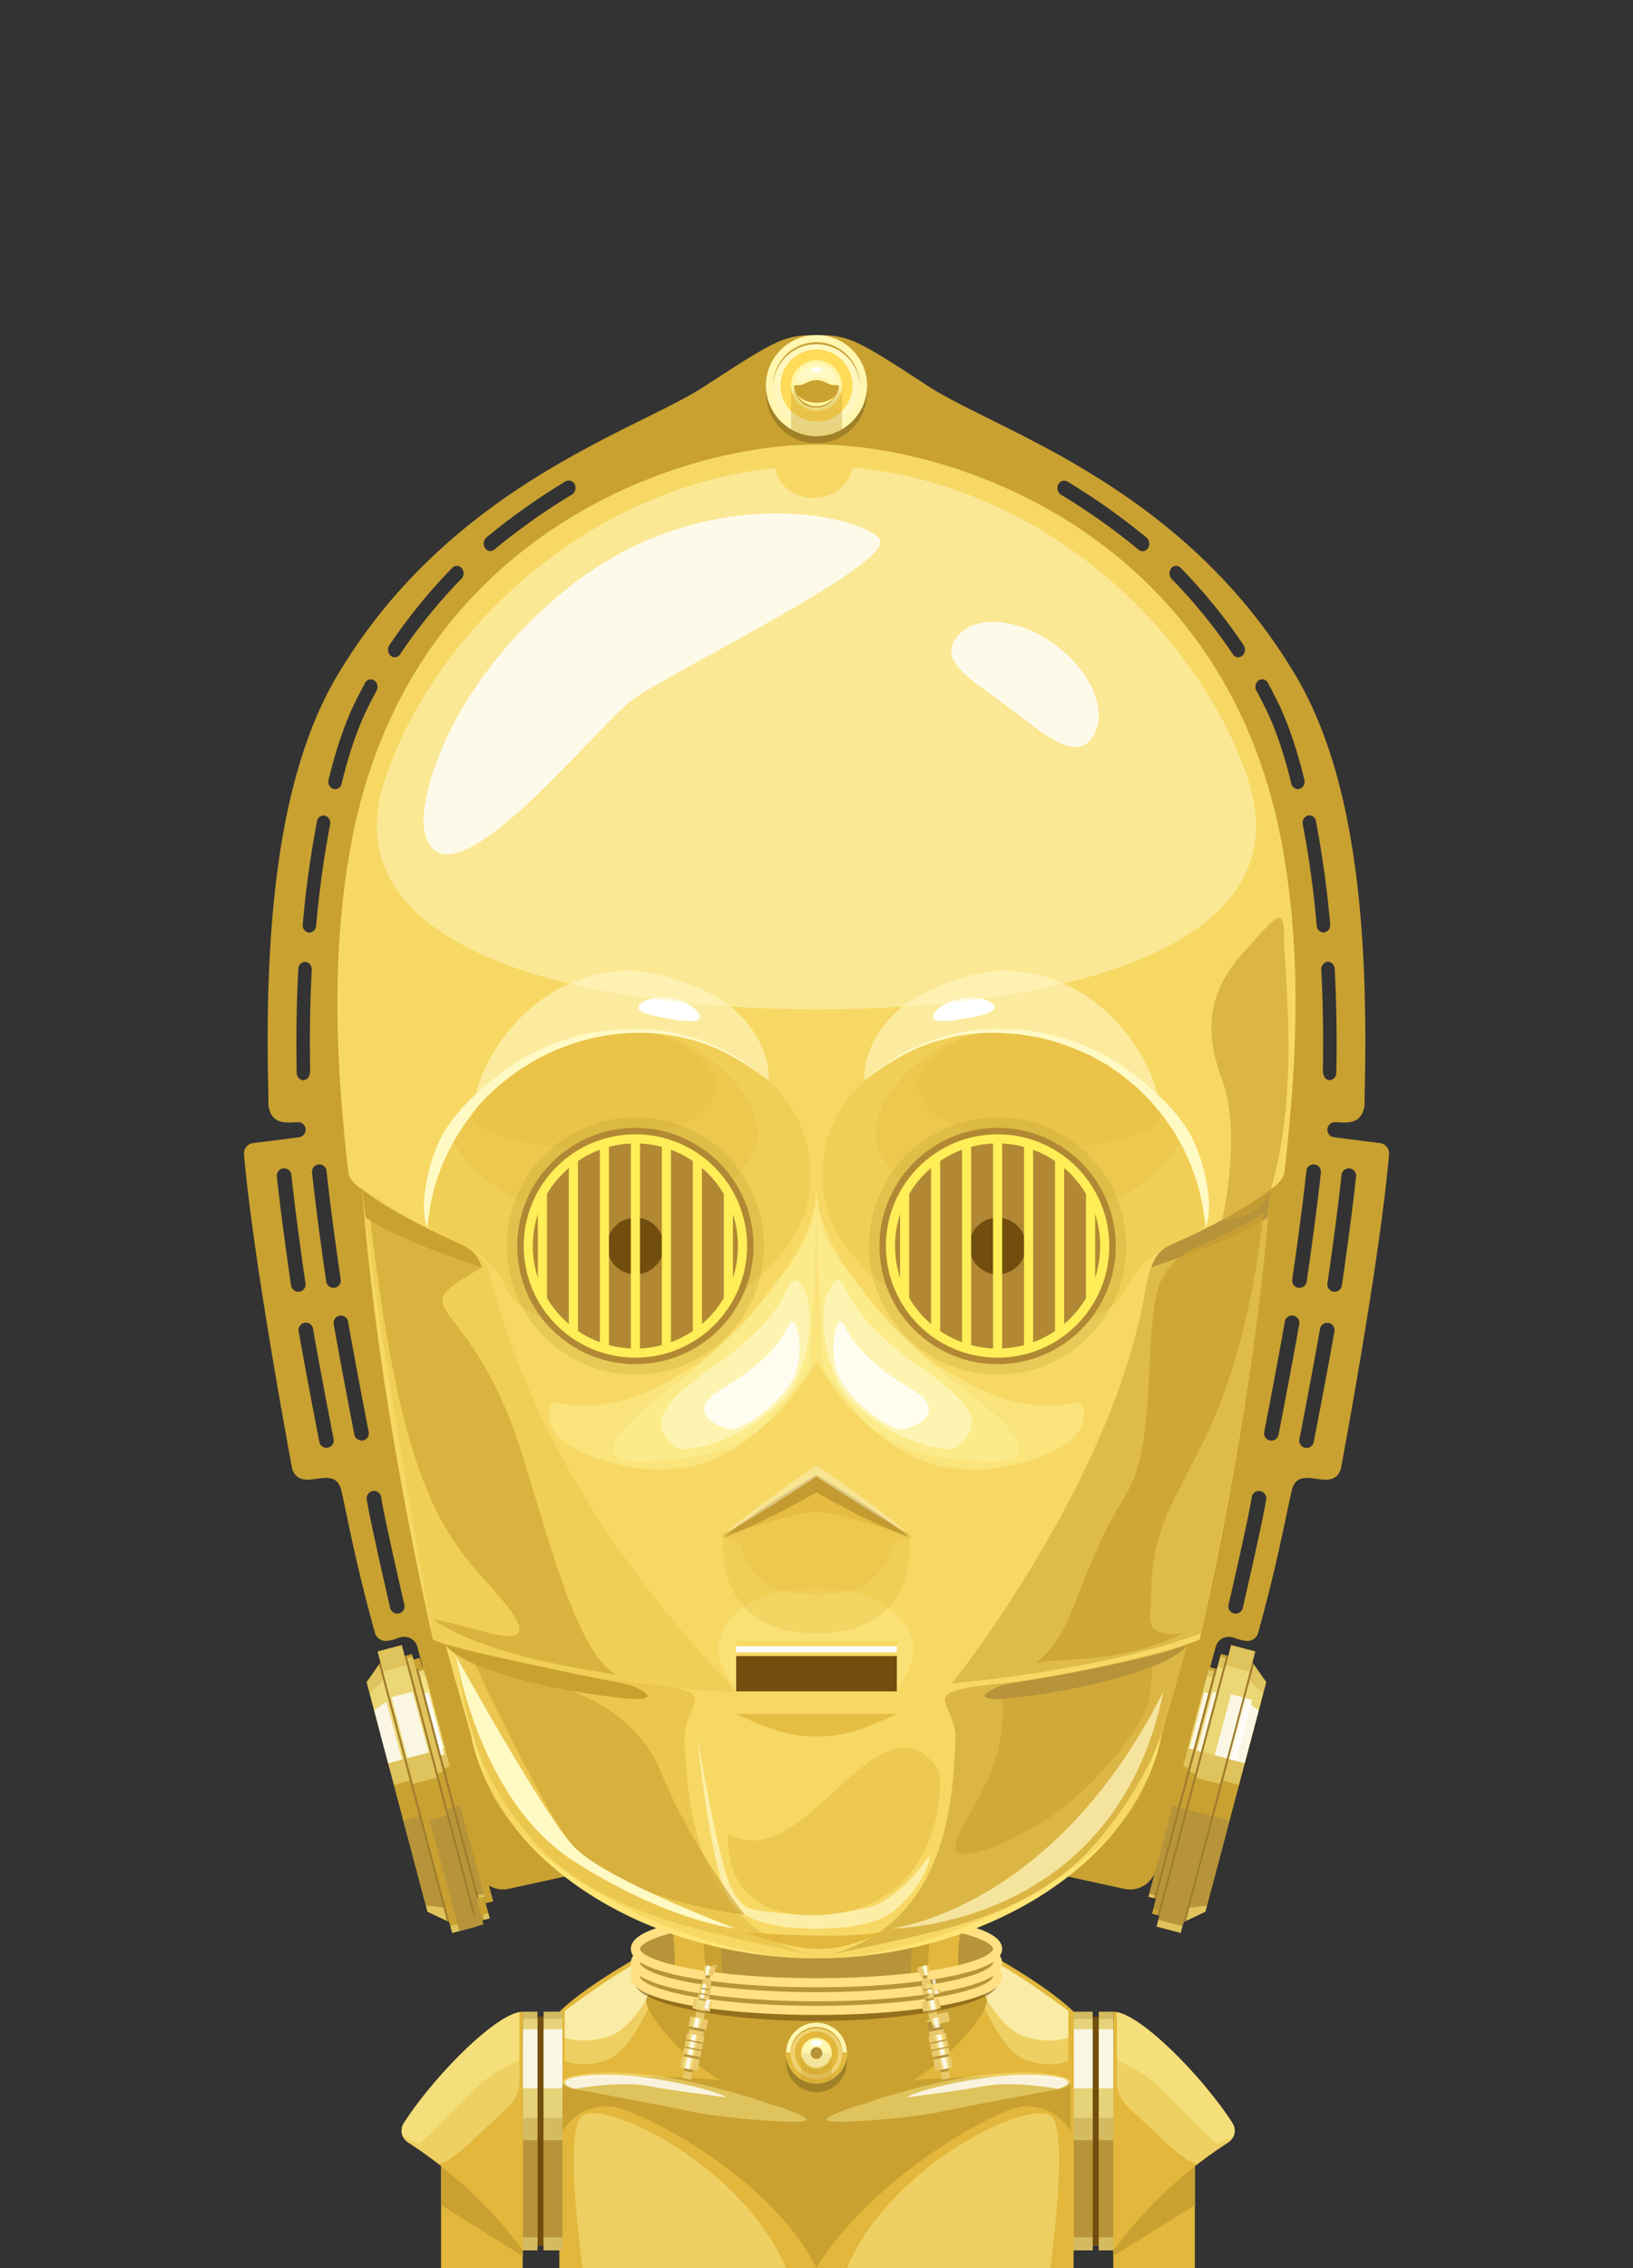 <svg xmlns="http://www.w3.org/2000/svg" viewBox="0 0 760.32 1056"><rect x="0" y="0" width="760.32" height="1056" fill="#333333" stroke="none"/><defs><style>.cls-1,.cls-16,.cls-27,.cls-30{fill:none;}.cls-2,.cls-20,.cls-22,.cls-28,.cls-34,.cls-35{fill:#e2b73b;}.cls-14,.cls-3,.cls-31,.cls-32,.cls-33{fill:#c9a131;}.cls-10,.cls-23,.cls-4{fill:#fff59d;}.cls-12,.cls-14,.cls-4{opacity:0.4;}.cls-15,.cls-18,.cls-5{fill:#fff;}.cls-22,.cls-33,.cls-5{opacity:0.8;}.cls-11,.cls-12,.cls-21,.cls-24,.cls-6{fill:#fff9c4;}.cls-28,.cls-6{opacity:0.7;}.cls-7{fill:#724e0e;}.cls-8{fill:#b79339;}.cls-9{opacity:0.2;}.cls-11,.cls-32,.cls-34{opacity:0.5;}.cls-13{fill:#ffca28;}.cls-16{stroke:#ffe082;}.cls-16,.cls-27,.cls-30{stroke-miterlimit:10;}.cls-16,.cls-27{stroke-width:4.24px;}.cls-17,.cls-24,.cls-31{opacity:0.6;}.cls-18,.cls-25{opacity:0.25;}.cls-19{fill:#ffe576;}.cls-20,.cls-23,.cls-29{opacity:0.3;}.cls-25{fill:#b59c33;}.cls-26{fill:#b28834;}.cls-27{stroke:#ffee58;}.cls-30{stroke:#fff;stroke-width:2.83px;}.cls-35{opacity:0.45;}.cls-36{fill:#9e7b2d;}</style></defs><title>starwarsC3PO</title><g id="Layer_2" data-name="Layer 2"><g id="Layer_1-2" data-name="Layer 1"><rect class="cls-1" width="760.32" height="1056"/><g id="C-3PO"><g id="clothes1"><path class="cls-2" d="M499.86,936.61c-17.73-17.34-60.19-38.06-60.19-38.06,0,16.4-29.92,24.6-59.62,24.6s-59.39-8.2-59.39-24.6c0,0-42.47,20.72-60.19,38.06-19.51,19.08-46.2,37-55.11,63.47,0,21.14,0,36.37,0,55.92h38v-8.27h6.85v-2.33h2.87v2.33h7.35V1056H499.86v-8.27h8.87v-2.33h2.87v2.33h6.73V1056h38c0-19.56,0-34.78,0-55.92C547.46,973.64,519.37,955.69,499.86,936.61Z"/><path class="cls-3" d="M380.16,983c-4.38-19.44-116.43-17.67-118.3-13.38v22.51c3.75-5.24,9.36-11.75,21.67-11.46s75.42,32.38,96.63,75.29c24.42-41,84.32-75,96.63-75.29s17.91,6.21,21.67,11.46V969.66C496.59,965.37,384.54,963.59,380.16,983Z"/><path class="cls-4" d="M265.62,972.28s42.22,7.78,55.78,10.75,51.68,6.33,54,4.11-29.5-12.61-55.38-18.17C280.1,960.41,251.19,967.26,265.62,972.28Z"/><path class="cls-5" d="M267.7,972.51s20.31-3.77,34-1.32,23.26,3.54,35.71,5.2c3.21.43-10.56-5.59-36.79-9.12S253.09,968,267.7,972.51Z"/><path class="cls-4" d="M271.28,1056s-8.33-58.93-1.26-69.93,74.81,20.22,96,69.93Z"/><path class="cls-4" d="M262.94,936.22v23.21s8.62,4.37,21-.92,28.21-42.9,23.66-48S262.94,936.22,262.94,936.22Z"/><path class="cls-4" d="M494.7,972.28s-42.22,7.78-55.78,10.75-51.68,6.33-54,4.11,29.5-12.61,55.38-18.17C480.22,960.41,509.13,967.26,494.7,972.28Z"/><path class="cls-5" d="M492.62,972.51s-20.31-3.77-34-1.32-23.26,3.54-35.71,5.2c-3.21.43,10.56-5.59,36.79-9.12S507.23,968,492.62,972.51Z"/><path class="cls-4" d="M489,1056s8.33-58.93,1.26-69.93-74.81,20.22-96,69.93Z"/><path class="cls-4" d="M497.38,936.22v23.21s-8.62,4.37-21-.92-28.21-42.9-23.66-48S497.38,936.22,497.38,936.22Z"/><path class="cls-6" d="M262.94,936.22v12.47s8.62,3.42,21-.72,28.21-33.59,23.66-37.62S262.94,936.22,262.94,936.22Z"/><path class="cls-6" d="M497.38,936.22v12.47s-8.62,3.42-21-.72-28.21-33.59-23.66-37.62S497.38,936.22,497.38,936.22Z"/><path class="cls-3" d="M205.46,1008.54c0,17,0,1.28,0,18.12l38,23.73v-2.66A203.71,203.71,0,0,0,205.46,1008.54Z"/><path class="cls-2" d="M243.51,936.61c-11.87,0-41.38,29.92-55.52,51.89a6.5,6.5,0,0,0,2,9,203.78,203.78,0,0,1,53.52,50.22V936.61Z"/><path class="cls-4" d="M241.81,936.8C229,939.27,201.5,967.5,188,988.49a6.5,6.5,0,0,0,2,9c3.54,2.24,8.6,5.67,14.5,10.26h0c1.06-.5,3.51-1.55,4.12-1.94s5.62-4.14,4-2.67c1.68-1.41,3.33-2.84,4.92-4.34,4.8-4.52,13.28-12.43,18.86-17.57a16.94,16.94,0,0,0,5.46-12.46Z"/><path class="cls-4" d="M187.59,994.63c1.92,1.3,5.08,2.11,7,3.41,1.8-.1,10.86-9.56,17.51-16.3,9.47-9.59,15.55-16.83,29.7-22.42V936.8C229,939.27,201.5,967.5,188,988.49a6.48,6.48,0,0,0-.51,6.07Z"/><path class="cls-3" d="M556.37,1008.54c0,17,0,1.28,0,18.12l-38,23.73v-2.66A203.71,203.71,0,0,1,556.37,1008.54Z"/><path class="cls-2" d="M518.33,936.61c11.87,0,41.38,29.92,55.52,51.89a6.5,6.5,0,0,1-2,9,203.78,203.78,0,0,0-53.52,50.22V936.61Z"/><path class="cls-4" d="M520,936.8c12.78,2.47,40.31,30.7,53.83,51.69a6.5,6.5,0,0,1-2,9c-3.54,2.24-8.6,5.67-14.5,10.26h0c-1.06-.5-3.51-1.55-4.12-1.94s-5.62-4.14-4-2.67c-1.68-1.41-3.33-2.84-4.92-4.34-4.8-4.52-13.28-12.43-18.86-17.57A16.94,16.94,0,0,1,520,968.8Z"/><path class="cls-4" d="M574.24,994.63c-1.92,1.3-5.08,2.11-7,3.41-1.8-.1-10.86-9.56-17.51-16.3-9.47-9.59-15.55-16.83-29.7-22.42V936.8c12.78,2.47,40.31,30.7,53.83,51.69a6.48,6.48,0,0,1,.51,6.07Z"/><rect class="cls-7" x="250.24" y="938.93" width="2.87" height="106.47"/><rect class="cls-8" x="253.11" y="936.61" width="8.75" height="111.12"/><rect class="cls-4" x="253.11" y="1041.6" width="8.75" height="6.13"/><rect class="cls-8" x="243.51" y="936.61" width="6.73" height="111.12"/><rect class="cls-4" x="253.11" y="936.61" width="8.75" height="59.83"/><rect class="cls-4" x="243.51" y="936.61" width="6.73" height="59.83"/><rect class="cls-4" x="253.11" y="939.91" width="8.75" height="46.16"/><rect class="cls-4" x="243.51" y="939.91" width="6.73" height="46.16"/><rect class="cls-5" x="253.11" y="944.74" width="8.75" height="27.55"/><rect class="cls-5" x="243.51" y="944.74" width="6.73" height="27.55"/><rect class="cls-4" x="243.51" y="1041.6" width="6.73" height="6.13"/><rect class="cls-7" x="508.73" y="938.93" width="2.87" height="106.47"/><rect class="cls-8" x="499.97" y="936.61" width="8.75" height="111.12"/><rect class="cls-4" x="499.97" y="1041.6" width="8.75" height="6.13"/><rect class="cls-8" x="511.6" y="936.61" width="6.73" height="111.12"/><rect class="cls-4" x="499.97" y="936.61" width="8.75" height="59.83"/><rect class="cls-4" x="511.6" y="936.61" width="6.73" height="59.83"/><rect class="cls-4" x="499.97" y="939.91" width="8.75" height="46.16"/><rect class="cls-4" x="511.6" y="939.91" width="6.73" height="46.16"/><rect class="cls-5" x="499.97" y="944.74" width="8.75" height="27.55"/><rect class="cls-5" x="511.6" y="944.74" width="6.73" height="27.55"/><rect class="cls-4" x="511.6" y="1041.6" width="6.73" height="6.13"/><path class="cls-3" d="M444.78,922.28c9.28,2.59,14.75,5.76,14.75,9.19,0,8.74-35.53,51.56-79.37,51.56s-79.37-42.82-79.37-51.56c0-3.71,6.41-7.13,17.15-9.83"/><path class="cls-2" d="M455.18,872l-75-2.36-75,2.36s11,25.5,8.75,46c21,13.39,66.27,14.81,66.27,14.81s45.28-1.41,66.27-14.81C444.16,897.49,455.18,872,455.18,872Z"/><path class="cls-3" d="M328.6,924.55c22.37,7.29,51.56,8.21,51.56,8.21s29.19-.92,51.56-8.21c-.34-24.45,7.06-52,7.06-52l-58.62-3-58.62,3S328.95,900.1,328.6,924.55Z"/><path class="cls-8" d="M380.16,869.63l-48,2.43a491.69,491.69,0,0,1,4.41,54.78c20.75,5.21,43.58,5.93,43.58,5.93s22.82-.72,43.58-5.93a491.69,491.69,0,0,1,4.41-54.78Z"/><circle class="cls-9" cx="380.16" cy="959.94" r="14.13"/><circle class="cls-10" cx="380.16" cy="955.87" r="14.13"/><circle class="cls-11" cx="380.16" cy="955.87" r="14.13"/><path class="cls-2" d="M366,955.56c0,.1,0,.2,0,.31a14.13,14.13,0,1,0,28.26,0c0-.1,0-.2,0-.31Z"/><circle class="cls-2" cx="380.16" cy="955.87" r="12.13"/><circle class="cls-12" cx="380.16" cy="955.87" r="12.13"/><path class="cls-3" d="M380.16,944.3a12.12,12.12,0,0,1,12.12,11.85c0-.09,0-.19,0-.28a12.13,12.13,0,1,0-24.26,0c0,.09,0,.19,0,.28A12.12,12.12,0,0,1,380.16,944.3Z"/><circle class="cls-13" cx="380.16" cy="955.87" r="10.06"/><circle class="cls-2" cx="380.16" cy="955.87" r="10.06"/><path class="cls-14" d="M373,968.06a14,14,0,0,0,14.26,0V955.87H373Z"/><circle class="cls-10" cx="380.16" cy="955.87" r="7.13"/><path class="cls-14" d="M386.69,955.87H373.63v2.86a7.12,7.12,0,0,0,13.06,0Z"/><circle class="cls-11" cx="380.16" cy="955.87" r="6.53"/><ellipse class="cls-15" cx="380.16" cy="951.17" rx="2.74" ry="1.41"/><circle class="cls-8" cx="380.16" cy="955.87" r="2.74"/><path class="cls-8" d="M294.51,920.15c0,8.74,37.75,15.82,84.32,15.82s84.32-7.08,84.32-15.82V907.32c0,8.74-37.75,15.82-84.32,15.82s-81.46-5.6-84.32-15.82c0,0,2,6.61,2,8.46C296.49,917.14,294.51,920.15,294.51,920.15Z"/><path class="cls-8" d="M312.73,897.5c-11.4,2.7-18.22,6.11-18.22,9.82s7.3,7.36,19.43,10.1A72.56,72.56,0,0,0,312.73,897.5Z"/><path class="cls-8" d="M463.15,907.32c0-3.43-5.82-6.59-15.68-9.18a72.73,72.73,0,0,0-1.15,18.67C456.89,914.16,463.15,910.88,463.15,907.32Z"/><path class="cls-16" d="M447.54,897.81c10.63,2.65,16.94,5.94,16.94,9.51,0,8.74-37.75,15.82-84.32,15.82s-84.32-7.08-84.32-15.82c0-3.57,6.3-6.87,16.94-9.51"/><g class="cls-17"><path class="cls-7" d="M462.78,919.8a5.3,5.3,0,0,1,1.73,2.31,3.63,3.63,0,0,1-.41,2.94,12,12,0,0,1-4.46,3.87,55.05,55.05,0,0,1-10.81,4.3,162.57,162.57,0,0,1-22.65,4.67c-3.81.56-7.63,1-11.47,1.38s-7.67.69-11.5.93c-7.68.49-15.37.66-23.06.72s-15.38-.24-23.06-.71q-5.76-.37-11.5-.93t-11.47-1.38a162.51,162.51,0,0,1-22.65-4.67,55.12,55.12,0,0,1-10.81-4.3,12,12,0,0,1-4.46-3.87,3.63,3.63,0,0,1-.41-2.94,5.3,5.3,0,0,1,1.74-2.31,5.14,5.14,0,0,0-1.43,2.39,3.15,3.15,0,0,0,.64,2.52,11.27,11.27,0,0,0,4.46,3.17,56.8,56.8,0,0,0,10.8,3.33c3.7.83,7.44,1.49,11.2,2s7.54,1,11.32,1.38c7.57.73,15.17,1.3,22.78,1.58s15.23.5,22.85.48,15.24-.14,22.85-.48,15.21-.85,22.78-1.58a197.18,197.18,0,0,0,22.53-3.4,56.87,56.87,0,0,0,10.8-3.33,11.27,11.27,0,0,0,4.46-3.17,3.15,3.15,0,0,0,.64-2.52A5.15,5.15,0,0,0,462.78,919.8Z"/></g><path class="cls-16" d="M462.78,917a4.42,4.42,0,0,1,1.69,3.17c0,8.74-37.75,15.82-84.32,15.82s-84.32-7.08-84.32-15.82a4.42,4.42,0,0,1,1.69-3.17"/><path class="cls-16" d="M462.78,910.64a4.42,4.42,0,0,1,1.69,3.17c0,8.74-37.75,15.82-84.32,15.82s-84.32-7.08-84.32-15.82a4.42,4.42,0,0,1,1.69-3.17"/><polygon class="cls-2" points="328.85 940.73 327.5 940.45 331.33 921.97 330.4 921.77 331.36 917.12 329.3 916.69 328.33 921.35 327.39 921.15 323.56 939.64 322.2 939.35 317.38 962.62 318.73 962.9 317.79 967.43 321.73 968.25 322.67 963.72 324.03 964 328.85 940.73"/><polygon class="cls-18" points="328.85 940.73 327.5 940.45 331.33 921.97 330.4 921.77 331.36 917.12 329.3 916.69 328.33 921.35 327.39 921.15 323.56 939.64 322.2 939.35 317.38 962.62 318.73 962.9 317.79 967.43 321.73 968.25 322.67 963.72 324.03 964 328.85 940.73"/><path class="cls-8" d="M328.68,941.57l-.93,4.46-6.65-1.38.93-4.46Zm-9,9.75-.57,2.75,6.65,1.38.57-2.75Zm-1.52,7.32-.83,4,1.36.28-.25,1.19,3.94.82.25-1.19L324,964l.83-4Zm.82-4-.57,2.75,6.65,1.38.57-2.75Zm1.39-6.72-.57,2.75,6.65,1.38.57-2.75Zm8.83-31.06-.8,3.85,1,.21,1,.21.8-3.85-1-.21Zm-1.13,20.56L329,933l-3.94-.82-.93,4.46Zm2.08-10,.39-1.87-3.94-.82-.39,1.87Zm-.5,2.4.39-1.87-3.94-.82-.39,1.87Zm-.12.56-3.94-.82-.39,1.87,3.94.82Z"/><rect class="cls-2" x="322.71" y="931.35" width="8.29" height="4.56" transform="translate(196.47 -46.93) rotate(11.72)"/><rect class="cls-2" x="325.02" y="928.77" width="5.3" height="1.91" transform="translate(195.69 -47.18) rotate(11.72)"/><rect class="cls-2" x="325.52" y="926.35" width="5.3" height="1.91" transform="translate(195.21 -47.33) rotate(11.72)"/><rect class="cls-2" x="326.02" y="923.95" width="5.3" height="1.91" transform="translate(194.73 -47.48) rotate(11.72)"/><rect class="cls-2" x="320.99" y="939.64" width="8.29" height="4.56" transform="translate(198.11 -46.41) rotate(11.72)"/><rect class="cls-2" x="319.56" y="947.42" width="8.29" height="2.81" transform="translate(199.49 -45.97) rotate(11.72)"/><rect class="cls-2" x="318.86" y="950.79" width="8.29" height="2.81" transform="translate(200.16 -45.76) rotate(11.72)"/><rect class="cls-2" x="318.16" y="954.15" width="8.29" height="2.81" transform="translate(200.82 -45.55) rotate(11.72)"/><rect class="cls-2" x="317.09" y="958.08" width="8.29" height="5.28" transform="translate(201.85 -45.22) rotate(11.72)"/><polygon class="cls-2" points="330.53 915.92 327.62 915.32 327.89 919.39 329.73 919.77 331.57 920.15 333.44 916.52 330.53 915.92"/><rect class="cls-2" x="328.43" y="915.27" width="4.27" height="0.96" transform="translate(192.91 -48.06) rotate(11.72)"/><rect class="cls-18" x="322.71" y="931.35" width="8.29" height="4.56" transform="translate(196.47 -46.93) rotate(11.72)"/><rect class="cls-18" x="325.02" y="928.77" width="5.3" height="1.91" transform="translate(195.69 -47.18) rotate(11.72)"/><rect class="cls-18" x="325.52" y="926.35" width="5.3" height="1.91" transform="translate(195.21 -47.33) rotate(11.72)"/><rect class="cls-18" x="326.02" y="923.95" width="5.3" height="1.91" transform="translate(194.73 -47.48) rotate(11.72)"/><rect class="cls-18" x="320.99" y="939.64" width="8.29" height="4.56" transform="translate(198.11 -46.41) rotate(11.72)"/><rect class="cls-18" x="319.56" y="947.42" width="8.29" height="2.81" transform="translate(199.49 -45.97) rotate(11.72)"/><rect class="cls-18" x="318.86" y="950.79" width="8.29" height="2.81" transform="translate(200.16 -45.76) rotate(11.72)"/><rect class="cls-18" x="318.16" y="954.15" width="8.29" height="2.81" transform="translate(200.82 -45.55) rotate(11.72)"/><rect class="cls-18" x="317.09" y="958.08" width="8.29" height="5.28" transform="translate(201.85 -45.22) rotate(11.72)"/><polygon class="cls-18" points="330.53 915.92 327.62 915.32 327.89 919.39 329.73 919.77 331.57 920.15 333.44 916.52 330.53 915.92"/><rect class="cls-18" x="328.43" y="915.27" width="4.27" height="0.96" transform="translate(192.91 -48.06) rotate(11.72)"/><rect class="cls-4" x="324.09" y="931.19" width="4.02" height="4.56" transform="translate(196.42 -46.78) rotate(11.72)"/><rect class="cls-4" x="325.63" y="928.62" width="2.57" height="1.91" transform="translate(195.64 -47.03) rotate(11.72)"/><rect class="cls-4" x="326.13" y="926.19" width="2.57" height="1.91" transform="translate(195.16 -47.18) rotate(11.72)"/><rect class="cls-4" x="326.63" y="923.79" width="2.57" height="1.91" transform="translate(194.68 -47.33) rotate(11.72)"/><rect class="cls-4" x="322.37" y="939.48" width="4.03" height="4.56" transform="translate(198.07 -46.26) rotate(11.72)"/><rect class="cls-4" x="320.94" y="947.27" width="4.03" height="2.81" transform="translate(199.44 -45.82) rotate(11.72)"/><rect class="cls-4" x="320.24" y="950.63" width="4.03" height="2.81" transform="translate(200.11 -45.61) rotate(11.72)"/><rect class="cls-4" x="319.55" y="953.99" width="4.03" height="2.81" transform="translate(200.78 -45.4) rotate(11.72)"/><rect class="cls-4" x="318.47" y="957.93" width="4.03" height="5.28" transform="translate(201.81 -45.07) rotate(11.72)"/><polygon class="cls-4" points="329.78 915.76 328.37 915.47 328.09 919.43 328.98 919.61 329.87 919.8 331.19 916.06 329.78 915.76"/><rect class="cls-4" x="328.78" y="915.12" width="2.07" height="0.96" transform="matrix(0.98, 0.2, -0.2, 0.98, 192.86, -47.91)"/><rect class="cls-5" x="325.1" y="931.19" width="2.01" height="4.56" transform="matrix(0.98, 0.2, -0.2, 0.98, 196.42, -46.78)"/><rect class="cls-5" x="326.27" y="928.62" width="1.28" height="1.91" transform="translate(195.64 -47.03) rotate(11.72)"/><rect class="cls-5" x="326.78" y="926.19" width="1.28" height="1.91" transform="translate(195.16 -47.18) rotate(11.72)"/><rect class="cls-5" x="327.27" y="923.79" width="1.28" height="1.91" transform="translate(194.68 -47.33) rotate(11.72)"/><rect class="cls-5" x="323.38" y="939.48" width="2.01" height="4.56" transform="translate(198.07 -46.26) rotate(11.72)"/><rect class="cls-5" x="321.95" y="947.27" width="2.01" height="2.81" transform="translate(199.44 -45.82) rotate(11.72)"/><rect class="cls-5" x="321.25" y="950.63" width="2.01" height="2.81" transform="translate(200.11 -45.61) rotate(11.72)"/><rect class="cls-5" x="320.55" y="953.99" width="2.01" height="2.81" transform="translate(200.78 -45.4) rotate(11.72)"/><rect class="cls-5" x="319.48" y="957.93" width="2.01" height="5.28" transform="translate(201.8 -45.07) rotate(11.72)"/><polygon class="cls-5" points="329.78 915.76 329.07 915.62 328.54 919.52 328.98 919.61 329.43 919.71 330.49 915.91 329.78 915.76"/><rect class="cls-5" x="329.3" y="915.12" width="1.03" height="0.96" transform="translate(192.86 -47.91) rotate(11.72)"/><polygon class="cls-2" points="431.47 940.73 432.82 940.45 428.99 921.97 429.92 921.77 428.96 917.12 431.02 916.69 431.99 921.35 432.93 921.15 436.76 939.64 438.12 939.35 442.94 962.62 441.59 962.9 442.53 967.43 438.59 968.25 437.65 963.72 436.29 964 431.47 940.73"/><polygon class="cls-18" points="431.47 940.73 432.82 940.45 428.99 921.97 429.92 921.77 428.96 917.12 431.02 916.69 431.99 921.35 432.93 921.15 436.76 939.64 438.12 939.35 442.94 962.62 441.59 962.9 442.53 967.43 438.59 968.25 437.65 963.72 436.29 964 431.47 940.73"/><path class="cls-8" d="M438.29,940.19l.93,4.46L432.57,946l-.93-4.46Zm-4.34,12.51.57,2.75,6.65-1.38-.57-2.75Zm1.52,7.32.83,4,1.36-.28.25,1.19,3.94-.82-.25-1.19,1.36-.28-.83-4Zm-.82-4,.57,2.75,6.65-1.38-.57-2.75Zm-1.39-6.72.57,2.75,6.65-1.38L439.9,948ZM430,917.11l-1,.21.8,3.85,1-.21,1-.21-.8-3.85Zm6.11,19.53-.93-4.46-3.94.82.93,4.46Zm-2.08-10-.39-1.87-3.94.82.39,1.87Zm.5,2.4-.39-1.87-3.94.82.39,1.87Zm-3.44,3.24,3.94-.82-.39-1.87-3.94.82Z"/><rect class="cls-2" x="429.32" y="931.35" width="8.29" height="4.56" transform="translate(1047.54 1759.75) rotate(168.28)"/><rect class="cls-2" x="430" y="928.77" width="5.3" height="1.91" transform="matrix(-0.98, 0.2, -0.2, -0.98, 1045.14, 1752.18)"/><rect class="cls-2" x="429.5" y="926.35" width="5.3" height="1.91" transform="translate(1043.65 1747.48) rotate(168.28)"/><rect class="cls-2" x="429" y="923.95" width="5.3" height="1.91" transform="translate(1042.18 1742.84) rotate(168.28)"/><rect class="cls-2" x="431.03" y="939.64" width="8.29" height="4.56" transform="matrix(-0.98, 0.2, -0.2, -0.98, 1052.62, 1775.79)"/><rect class="cls-2" x="432.47" y="947.42" width="8.29" height="2.81" transform="translate(1056.86 1789.18) rotate(168.28)"/><rect class="cls-2" x="433.17" y="950.79" width="8.29" height="2.81" transform="translate(1058.93 1795.69) rotate(168.28)"/><rect class="cls-2" x="433.86" y="954.15" width="8.29" height="2.81" transform="translate(1060.99 1802.21) rotate(168.28)"/><rect class="cls-2" x="434.94" y="958.08" width="8.29" height="5.28" transform="translate(1064.17 1812.23) rotate(168.28)"/><polygon class="cls-2" points="429.79 915.92 432.7 915.32 432.43 919.39 430.59 919.77 428.75 920.15 426.88 916.52 429.79 915.92"/><rect class="cls-2" x="427.62" y="915.27" width="4.27" height="0.96" transform="translate(1036.56 1725.11) rotate(168.28)"/><rect class="cls-18" x="429.32" y="931.35" width="8.29" height="4.56" transform="translate(1047.54 1759.75) rotate(168.28)"/><rect class="cls-18" x="430" y="928.77" width="5.3" height="1.91" transform="matrix(-0.98, 0.2, -0.2, -0.98, 1045.14, 1752.18)"/><rect class="cls-18" x="429.5" y="926.35" width="5.3" height="1.91" transform="translate(1043.65 1747.48) rotate(168.28)"/><rect class="cls-18" x="429" y="923.95" width="5.3" height="1.91" transform="translate(1042.18 1742.84) rotate(168.28)"/><rect class="cls-18" x="431.03" y="939.64" width="8.29" height="4.56" transform="matrix(-0.98, 0.2, -0.2, -0.98, 1052.62, 1775.79)"/><rect class="cls-18" x="432.47" y="947.42" width="8.29" height="2.81" transform="translate(1056.86 1789.18) rotate(168.28)"/><rect class="cls-18" x="433.17" y="950.79" width="8.29" height="2.81" transform="translate(1058.93 1795.69) rotate(168.28)"/><rect class="cls-18" x="433.86" y="954.15" width="8.29" height="2.81" transform="translate(1060.99 1802.21) rotate(168.28)"/><rect class="cls-18" x="434.94" y="958.08" width="8.29" height="5.28" transform="translate(1064.17 1812.23) rotate(168.28)"/><polygon class="cls-18" points="429.79 915.92 432.7 915.32 432.43 919.39 430.59 919.77 428.75 920.15 426.88 916.52 429.79 915.92"/><rect class="cls-18" x="427.62" y="915.27" width="4.27" height="0.96" transform="translate(1036.56 1725.11) rotate(168.28)"/><rect class="cls-4" x="432.2" y="931.19" width="4.02" height="4.56" transform="translate(1049 1759.28) rotate(168.28)"/><rect class="cls-4" x="432.12" y="928.62" width="2.57" height="1.91" transform="translate(1046.6 1751.72) rotate(168.28)"/><rect class="cls-4" x="431.62" y="926.19" width="2.57" height="1.91" transform="translate(1045.11 1747.02) rotate(168.28)"/><rect class="cls-4" x="431.12" y="923.79" width="2.57" height="1.91" transform="translate(1043.64 1742.37) rotate(168.28)"/><rect class="cls-4" x="433.92" y="939.48" width="4.03" height="4.56" transform="translate(1054.08 1775.33) rotate(168.28)"/><rect class="cls-4" x="435.35" y="947.27" width="4.03" height="2.81" transform="translate(1058.32 1788.72) rotate(168.28)"/><rect class="cls-4" x="436.05" y="950.63" width="4.03" height="2.81" transform="translate(1060.39 1795.23) rotate(168.28)"/><rect class="cls-4" x="436.75" y="953.99" width="4.03" height="2.81" transform="translate(1062.45 1801.74) rotate(168.28)"/><rect class="cls-4" x="437.82" y="957.93" width="4.03" height="5.28" transform="translate(1065.62 1811.76) rotate(168.28)"/><polygon class="cls-4" points="430.54 915.76 431.95 915.47 432.23 919.43 431.34 919.61 430.45 919.8 429.13 916.06 430.54 915.76"/><rect class="cls-4" x="429.47" y="915.12" width="2.07" height="0.96" transform="translate(1038.02 1724.65) rotate(168.28)"/><rect class="cls-5" x="433.21" y="931.19" width="2.01" height="4.56" transform="translate(1049 1759.28) rotate(168.28)"/><rect class="cls-5" x="432.76" y="928.62" width="1.28" height="1.91" transform="matrix(-0.98, 0.2, -0.2, -0.98, 1046.6, 1751.72)"/><rect class="cls-5" x="432.26" y="926.19" width="1.28" height="1.91" transform="translate(1045.11 1747.02) rotate(168.28)"/><rect class="cls-5" x="431.76" y="923.79" width="1.28" height="1.91" transform="matrix(-0.98, 0.2, -0.2, -0.98, 1043.64, 1742.37)"/><rect class="cls-5" x="434.93" y="939.48" width="2.01" height="4.56" transform="translate(1054.08 1775.33) rotate(168.28)"/><rect class="cls-5" x="436.36" y="947.27" width="2.01" height="2.81" transform="translate(1058.32 1788.72) rotate(168.28)"/><rect class="cls-5" x="437.06" y="950.63" width="2.01" height="2.81" transform="translate(1060.39 1795.23) rotate(168.28)"/><rect class="cls-5" x="437.76" y="953.99" width="2.01" height="2.81" transform="translate(1062.45 1801.74) rotate(168.28)"/><rect class="cls-5" x="438.83" y="957.93" width="2.01" height="5.28" transform="translate(1065.62 1811.76) rotate(168.28)"/><polygon class="cls-5" points="430.54 915.76 431.25 915.62 431.79 919.52 431.34 919.61 430.89 919.71 429.83 915.91 430.54 915.76"/><rect class="cls-5" x="429.99" y="915.12" width="1.03" height="0.96" transform="translate(1038.02 1724.65) rotate(168.28)"/></g><path class="cls-3" d="M380.16,156V848.11l143.39,31.32a12.43,12.43,0,0,0,14.64-9.06L566,766.79a6.27,6.27,0,0,1,7.21-4.61c2.43.45,2.28,1,6.68,1.77a5.23,5.23,0,0,0,5.9-3.76c8.66-31.43,11.55-47.74,15.54-65.89,2.86-13,16.86-.12,22.09-8.44a7.56,7.56,0,0,0,1-2.66c4-21.44,18.33-100.38,22.31-145.6a4.87,4.87,0,0,0-4-5.35L621,529.47a3.53,3.53,0,0,1,.18-7c4.49,0,12.84,2,14.14-7.89a34.28,34.28,0,0,0,0-3.58c2.05-77.43-3.89-149.24-32.23-196.79C550.57,226.06,464.27,200.64,432.51,180,398.89,158.12,395.37,156,380.16,156ZM605.08,367.29a2.81,2.81,0,0,1-.78.12,3.21,3.21,0,0,1-3.07-2.6c-3.37-13.9-7.37-25.59-11.88-34.75-1.4-2.85-2.87-5.7-4.37-8.48a3.77,3.77,0,0,1,1.06-4.83,3,3,0,0,1,4.31,1.19c1.54,2.86,3,5.79,4.49,8.72,4.75,9.65,8.94,21.87,12.45,36.3A3.59,3.59,0,0,1,605.08,367.29ZM601.66,595.7c4.84-33.31,6.55-50.35,6.57-50.52a3.4,3.4,0,0,1,6.77.67c0,.17-1.74,17.34-6.61,50.83a3.4,3.4,0,0,1-3.36,2.91,3.27,3.27,0,0,1-.49,0A3.4,3.4,0,0,1,601.66,595.7Zm17.65-165.43a3.44,3.44,0,0,1-2.81,3.86l-.22,0a3.29,3.29,0,0,1-3.22-3.17,472.11,472.11,0,0,0-6.48-47.1,3.54,3.54,0,0,1,2.4-4.19,3.16,3.16,0,0,1,3.73,2.69A480,480,0,0,1,619.32,430.27Zm-3.4,68.54c.2-10.09.18-20.29-.08-30.31-.14-5.63-.36-11.3-.65-16.84a3.66,3.66,0,0,1,2.08-3.67c2-.78,4.06.85,4.18,3.12.3,5.66.52,11.45.67,17.19.26,10.3.29,20.78.07,31.15a3.35,3.35,0,0,1-3,3.44,2.1,2.1,0,0,1-.9-.16C617,502.31,616.19,501.26,615.92,498.81Zm5.5,102.59a3.27,3.27,0,0,1-.49,0,3.4,3.4,0,0,1-2.88-3.85c4.84-33.31,6.55-50.35,6.57-50.52a3.4,3.4,0,0,1,6.77.67c0,.17-1.74,17.34-6.61,50.83A3.4,3.4,0,0,1,621.41,601.4ZM605,670.06c6-30.83,9.57-51.17,9.6-51.37a3.4,3.4,0,1,1,6.7,1.17c0,.2-3.61,20.61-9.63,51.51a3.4,3.4,0,0,1-3.33,2.75,3.45,3.45,0,0,1-.65-.06A3.4,3.4,0,0,1,605,670.06Zm-13.69.59a3.4,3.4,0,0,1-2.69-4c6-30.83,9.57-51.17,9.6-51.37a3.4,3.4,0,1,1,6.7,1.17c0,.2-3.61,20.61-9.63,51.51a3.4,3.4,0,0,1-3.33,2.75A3.45,3.45,0,0,1,591.29,670.65ZM572,747.13c9.88-42.85,10.75-49.67,10.78-50a3.4,3.4,0,0,1,6.76.71c0,.25-.73,6.61-10.92,50.8a3.4,3.4,0,0,1-3.31,2.64,3.46,3.46,0,0,1-.77-.09A3.4,3.4,0,0,1,572,747.13ZM545.3,264.59a2.9,2.9,0,0,1,4.43-.21,255.62,255.62,0,0,1,29.28,36,3.8,3.8,0,0,1-.61,4.93,2.91,2.91,0,0,1-1.78.7,3,3,0,0,1-2.62-1.41,248.79,248.79,0,0,0-28.49-35.07A3.83,3.83,0,0,1,545.3,264.59Zm-52.58-39a3,3,0,0,1,4.24-1.4,305.61,305.61,0,0,1,36.84,26.1,3.82,3.82,0,0,1,.69,4.93,3,3,0,0,1-2.32,1.4,2.93,2.93,0,0,1-2.07-.7A299.2,299.2,0,0,0,494,230.33,3.78,3.78,0,0,1,492.73,225.55Z"/><path class="cls-3" d="M327.81,180c-31.75,20.65-118.06,46.07-170.59,134.19C128.88,361.72,122.94,433.53,125,511a34.28,34.28,0,0,0,0,3.58c1.31,9.92,9.65,7.89,14.14,7.89a3.53,3.53,0,0,1,.18,7l-21.71,2.76a4.87,4.87,0,0,0-4,5.35c4,45.22,18.33,124.17,22.31,145.6a7.56,7.56,0,0,0,1,2.66c5.22,8.32,19.23-4.56,22.09,8.44,4,18.15,6.88,34.46,15.54,65.89a5.23,5.23,0,0,0,5.9,3.76c4.4-.73,4.25-1.32,6.68-1.77a6.27,6.27,0,0,1,7.21,4.61l27.78,103.58a12.43,12.43,0,0,0,14.64,9.06l143.39-31.32V156C365,156,361.43,158.12,327.81,180ZM153,363c3.5-14.44,7.69-26.65,12.45-36.3,1.44-2.93,3-5.86,4.49-8.72a3,3,0,0,1,4.31-1.19,3.77,3.77,0,0,1,1.06,4.83c-1.5,2.78-3,5.63-4.37,8.48-4.51,9.16-8.51,20.85-11.88,34.75a3.21,3.21,0,0,1-3.07,2.6,2.81,2.81,0,0,1-.78-.12A3.59,3.59,0,0,1,153,363Zm2.74,236.59a3.27,3.27,0,0,1-.49,0,3.4,3.4,0,0,1-3.36-2.91c-4.86-33.49-6.59-50.66-6.61-50.83a3.4,3.4,0,0,1,6.77-.67c0,.17,1.73,17.21,6.57,50.52A3.4,3.4,0,0,1,155.78,599.55Zm-8.19-217.17a3.16,3.16,0,0,1,3.73-2.69,3.54,3.54,0,0,1,2.4,4.19,472.11,472.11,0,0,0-6.48,47.1,3.29,3.29,0,0,1-3.22,3.17l-.22,0a3.44,3.44,0,0,1-2.81-3.86A480,480,0,0,1,147.59,382.38Zm-5.5,120.35a2.1,2.1,0,0,1-.9.16,3.35,3.35,0,0,1-3-3.44c-.22-10.37-.19-20.85.07-31.15.15-5.75.37-11.53.67-17.19.12-2.26,2.13-3.9,4.18-3.12a3.66,3.66,0,0,1,2.08,3.67c-.29,5.55-.51,11.21-.65,16.84-.26,10-.28,20.22-.08,30.31C144.13,501.26,143.35,502.31,142.09,502.73Zm-6.54,95.76c-4.86-33.49-6.59-50.66-6.61-50.83a3.4,3.4,0,0,1,6.77-.67c0,.17,1.73,17.21,6.57,50.52a3.4,3.4,0,0,1-2.88,3.85,3.27,3.27,0,0,1-.49,0A3.4,3.4,0,0,1,135.55,598.49ZM152.65,674a3.45,3.45,0,0,1-.65.06,3.4,3.4,0,0,1-3.33-2.75c-6-30.9-9.59-51.3-9.63-51.51a3.4,3.4,0,1,1,6.7-1.17c0,.2,3.6,20.55,9.6,51.37A3.4,3.4,0,0,1,152.65,674Zm15.72-3.34A3.4,3.4,0,0,1,165,668c-6-30.9-9.59-51.3-9.63-51.51a3.4,3.4,0,1,1,6.7-1.17c0,.2,3.6,20.55,9.6,51.37a3.4,3.4,0,0,1-2.69,4A3.45,3.45,0,0,1,168.37,670.71Zm17.36,80.5a3.46,3.46,0,0,1-.77.09,3.4,3.4,0,0,1-3.31-2.64c-10.18-44.19-10.89-50.55-10.92-50.8a3.4,3.4,0,0,1,6.76-.71c0,.31.91,7.13,10.78,50A3.4,3.4,0,0,1,185.73,751.21Zm29.07-481.65a248.79,248.79,0,0,0-28.49,35.07A3,3,0,0,1,183.7,306a2.91,2.91,0,0,1-1.78-.7,3.8,3.8,0,0,1-.61-4.93,255.62,255.62,0,0,1,29.28-36,2.9,2.9,0,0,1,4.43.21A3.83,3.83,0,0,1,214.81,269.56Zm51.48-39.23a299.2,299.2,0,0,0-36.08,25.56,2.93,2.93,0,0,1-2.07.7,3,3,0,0,1-2.32-1.4,3.82,3.82,0,0,1,.69-4.93,305.61,305.61,0,0,1,36.84-26.1,3,3,0,0,1,4.24,1.4A3.78,3.78,0,0,1,266.28,230.33Z"/><path class="cls-19" d="M596.75,392.57C570.22,250.28,445.76,207,380.16,207S190.1,250.28,163.57,392.57c-8.91,47.78-7.74,97.65-1.37,153.34.78,3.68,4,6.33,6.4,7.69,5.42,70,17.91,142.08,33,209.7a51.48,51.48,0,0,0,6,2.21c.84,5.44,10.45,36.64,11.81,42.91,13.69,63.24,87.68,103.35,160.68,103.35s147-40.1,160.68-103.35c1.36-6.27,11-37.47,11.81-42.91a51.48,51.48,0,0,0,6-2.21c15.12-67.62,27.61-139.73,33-209.7,2.39-1.36,5.62-4,6.4-7.69C604.49,490.22,605.66,440.35,596.75,392.57Z"/><path class="cls-20" d="M596.75,392.57C570.22,250.28,445.76,207,380.16,207S190.1,250.28,163.57,392.57c-8.71,46.73-7.39,99-1.37,153.34a11.71,11.71,0,0,0,6.4,7.69c5.39,74.27,17.66,138.08,33,209.7,1.89,1.21,4.88,1.66,6,2.21,1.1,7.09,15.68,52.41,18.08,61.6,10.19,39,92.13,84.66,154.4,84.66s144.21-45.66,154.4-84.66c2.4-9.19,17-54.5,18.08-61.6,1.17-.55,4.16-1,6-2.21,15.37-71.63,27.65-135.43,33-209.7a11.71,11.71,0,0,0,6.4-7.69C604.15,491.54,605.46,439.3,596.75,392.57Z"/><circle class="cls-9" cx="380.16" cy="182.85" r="23.52"/><circle class="cls-10" cx="380.16" cy="179.52" r="23.52"/><circle class="cls-11" cx="380.16" cy="179.52" r="23.52"/><circle class="cls-6" cx="380.16" cy="179.52" r="20.19"/><path class="cls-3" d="M380.16,160.27A20.18,20.18,0,0,1,400.33,180c0-.16,0-.31,0-.47a20.19,20.19,0,1,0-40.38,0c0,.16,0,.31,0,.47A20.18,20.18,0,0,1,380.16,160.27Z"/><circle class="cls-13" cx="380.16" cy="179.52" r="16.74"/><circle class="cls-4" cx="380.16" cy="179.52" r="16.74"/><path class="cls-14" d="M368.3,199.8a23.37,23.37,0,0,0,23.73,0V179.52H368.3Z"/><circle class="cls-10" cx="380.16" cy="179.52" r="11.86"/><path class="cls-14" d="M391,179.52H369.3v4.76a11.86,11.86,0,0,0,21.73,0Z"/><circle class="cls-11" cx="380.16" cy="179.52" r="10.86"/><path class="cls-3" d="M380.16,189.87c7,0,10.37-6.45,10.37-10.35,0,0-.09-.22-2.46-.23S384,177,380.15,177h0c-3.81,0-5.62,2.3-7.92,2.31s-2.46.19-2.46.23c0,3.9,2.77,10.35,10.38,10.35Z"/><path class="cls-10" d="M371,183.48a10.3,10.3,0,0,0,18.39,0s-2,4-9.2,4C373.48,187.43,371,183.48,371,183.48Z"/><path class="cls-21" d="M379.81,175.46c3.43-.1,6.39,1.32,9.53,2-.38-4.24-4.34-7.57-9.18-7.57s-8.92,3.44-9.19,7.77C373.93,178.28,376.56,175.56,379.81,175.46Z"/><ellipse class="cls-15" cx="380.16" cy="172.21" rx="2.54" ry="1.01"/><path class="cls-22" d="M380.16,797.94H342.75c20.39,9.78,28.7,10.49,37.41,10.49s17-.71,37.41-10.49Z"/><rect class="cls-7" x="342.75" y="771.03" width="74.82" height="16.44"/><path class="cls-23" d="M424.59,763.39s-5.31-23.89-44.81-23.89S335,763.39,335,763.39c-4.1,7,7.78,24.08,7.78,24.08V764h74.82v23.46S428.69,770.43,424.59,763.39Z"/><path class="cls-20" d="M201.63,763.3c48.15,17,116.22,24.73,141.12,24.17C310.25,753.39,251.34,685,228.56,595.25c-1.67-6.56-3.22-10.69-16.37-16.93-22-10.42-31.25-16.84-43.59-24.72C176.75,623.64,189.88,693.79,201.63,763.3Z"/><path class="cls-20" d="M377.33,545.77a57,57,0,0,0-18.79-41.82,91.9,91.9,0,0,0-62.7-24,100.21,100.21,0,0,0-98.08,79.73c-.09.42-.19,1-.3,1.6A13.26,13.26,0,0,0,205,575.53c6.52,3,22,6.09,30.94,24.35,8.37,17.13,37.62,20,61.28,18.3,39.36-2.91,80.12-33.81,80.12-69.46Z"/><path class="cls-20" d="M214.77,537.52c19.87,27.51,65.92,35.7,96.43,27.36,16.5-4.51,32.9-14.06,40-29.63,9.47-20.85-25.07-55.33-55.33-55.33a100.07,100.07,0,0,0-86.09,49A51,51,0,0,0,214.77,537.52Z"/><path class="cls-20" d="M231,528.18c36,11.26,52,3.06,57.64,2.05,17.53-3.12,43.5-6.18,44.25-26.1.37-9.84-20.91-24.21-37-24.21a99.84,99.84,0,0,0-74.66,33.43C216.77,518.3,221.28,525.14,231,528.18Z"/><path class="cls-21" d="M358.54,503.95l-1.87-1.57c-1.2-1-3-2.48-5.43-4.22a91.84,91.84,0,0,0-21.53-11.55C299,475,257.35,479.94,225.84,511.45c-3.81,3.94-15.33,17.64-21.35,34.71a55.69,55.69,0,0,0-2,6.09,83.53,83.53,0,0,0-2.25,10.15c-.42,2.84-.86,5.09-1,6.59l-.24,2.43s-4.67-8.06,1.83-30.5c3.64-10.68,7.39-20.69,27.43-37.38l2-1.55,3.94-3.12a18.43,18.43,0,0,1,2.06-1.47l2.13-1.4,4.27-2.8,4.53-2.43,2.27-1.22a18.29,18.29,0,0,1,2.32-1.12l4.75-2,2.38-1c.81-.3,1.63-.54,2.45-.81l4.9-1.57a42.42,42.42,0,0,1,5-1.26l5-1.1c3.34-.57,6.71-.89,10-1.34l9.72-.33a92.16,92.16,0,0,1,55.5,19c2.35,1.82,4.15,3.31,5.32,4.38Z"/><path class="cls-24" d="M357.93,502.72c.6-11.56-7.07-28.2-23.81-38.21-10.7-6.4-29.62-13-42.08-12.64-48.5,1.5-70.86,47.76-70.86,61.48,11.1-15.69,52-33.43,74.66-33.43C320.82,479.92,335.73,487.53,357.93,502.72Z"/><path class="cls-15" d="M325.87,473.65c-.44,2.59-6.92,1.9-14.82.55s-14.23-2.86-13.79-5.45,7.49-5.28,15.39-3.93S326.31,471.06,325.87,473.65Z"/><path class="cls-20" d="M383,545.77a57,57,0,0,1,18.79-41.82,91.9,91.9,0,0,1,62.7-24,100.21,100.21,0,0,1,98.08,79.73c.09.42.19,1,.3,1.6a13.26,13.26,0,0,1-7.54,14.27c-6.52,3-22,6.09-30.94,24.35-8.37,17.13-37.62,20-61.28,18.3C423.73,615.26,383,584.37,383,548.71Z"/><path class="cls-20" d="M545.54,537.52c-19.87,27.51-65.92,35.7-96.43,27.36-16.5-4.51-32.9-14.06-40-29.63-9.47-20.85,25.07-55.33,55.33-55.33a100.07,100.07,0,0,1,86.09,49A51,51,0,0,1,545.54,537.52Z"/><path class="cls-20" d="M529.33,528.18c-36,11.26-52,3.06-57.64,2.05-17.53-3.12-43.5-6.18-44.25-26.1-.37-9.84,20.91-24.21,37-24.21a99.84,99.84,0,0,1,74.66,33.43C543.55,518.3,539,525.14,529.33,528.18Z"/><path class="cls-21" d="M401.77,503.95l1.87-1.57c1.2-1,3-2.48,5.43-4.22a91,91,0,0,1,55.35-17.28l9.62.59c3.18.53,6.41.93,9.63,1.57l4.81,1.21a40.64,40.64,0,0,1,4.79,1.36l4.72,1.66c.78.28,1.58.54,2.36.85l2.28,1,4.55,2.08a17.26,17.26,0,0,1,2.22,1.15l2.17,1.24,4.31,2.47,4.05,2.83,2,1.4a17.24,17.24,0,0,1,1.94,1.47l3.71,3.11,1.84,1.54c.61.51,1.14,1.11,1.71,1.66l3.33,3.33c.54.56,1.12,1.08,1.62,1.66l1.48,1.77,2.92,3.48a37,37,0,0,1,2.64,3.56l2.48,3.55a34.72,34.72,0,0,1,2.2,3.59l2,3.54c.33.58.67,1.15,1,1.73l.81,1.78,1.58,3.45c.49,1.14,1.09,2.2,1.45,3.33l1.16,3.27a55.69,55.69,0,0,1,2,6.09,83.53,83.53,0,0,1,2.25,10.15c.42,2.84.86,5.09,1,6.59l.24,2.43s4.67-8.06-1.83-30.5c-3.64-10.68-7.39-20.69-27.43-37.38l-2-1.55-3.94-3.12a18.43,18.43,0,0,0-2.06-1.47l-2.13-1.4-4.27-2.8-4.53-2.43-2.27-1.22a18.29,18.29,0,0,0-2.32-1.12l-4.75-2-2.38-1c-.81-.3-1.63-.54-2.45-.81l-4.9-1.57a42.42,42.42,0,0,0-5-1.26l-5-1.1c-3.34-.57-6.71-.89-10-1.34l-9.72-.33a92.16,92.16,0,0,0-55.5,19c-2.35,1.82-4.15,3.31-5.32,4.38Z"/><path class="cls-24" d="M402.39,502.72c-.6-11.56,7.07-28.2,23.81-38.21,10.7-6.4,29.62-13,42.08-12.64,48.5,1.5,70.86,47.76,70.86,61.48-11.1-15.69-52-33.43-74.66-33.43C439.5,479.92,424.59,487.53,402.39,502.72Z"/><path class="cls-15" d="M434.45,473.65c.44,2.59,6.92,1.9,14.82.55s14.23-2.86,13.79-5.45-7.49-5.28-15.39-3.93S434,471.06,434.45,473.65Z"/><path class="cls-11" d="M580.93,362.41c-23.18-68.78-95.44-137-184.17-144.73-1.05,7.95-8.67,14.12-17.93,14.12s-16.71-6-17.89-13.87c-87.54,8.8-158.62,76.38-181.58,144.48-27.24,80.82,93,107.53,200.78,107.53S608.18,443.23,580.93,362.41Z"/><path class="cls-5" d="M409.46,250.92c8.18,11-97.86,62.08-115.25,75.06s-88.27,103.1-96.69,60.38c-2.65-13.42,9.69-65.31,64.33-110.57C326.61,222.13,401.28,240,409.46,250.92Z"/><path class="cls-5" d="M445.33,296.79c-8.18,11,5.56,18.63,22.95,31.6s31.84,26.35,40,15.39.72-30.37-16.67-43.35S453.51,285.83,445.33,296.79Z"/><circle class="cls-25" cx="295.84" cy="580.11" r="59.89"/><circle class="cls-25" cx="464.48" cy="580.11" r="59.89"/><circle class="cls-26" cx="295.84" cy="580.11" r="55.01"/><circle class="cls-26" cx="464.48" cy="580.11" r="55.01"/><circle class="cls-27" cx="295.84" cy="580.11" r="49.88"/><circle class="cls-7" cx="295.84" cy="580.11" r="13.2"/><circle class="cls-7" cx="464.48" cy="580.11" r="13.2"/><line class="cls-27" x1="295.84" y1="530.23" x2="295.84" y2="629.99"/><line class="cls-27" x1="281.41" y1="532.36" x2="281.41" y2="627.87"/><line class="cls-27" x1="266.98" y1="539.43" x2="266.98" y2="620.79"/><line class="cls-27" x1="252.55" y1="555.33" x2="252.55" y2="604.89"/><line class="cls-27" x1="310.28" y1="532.36" x2="310.28" y2="627.87"/><line class="cls-27" x1="324.71" y1="539.43" x2="324.71" y2="620.79"/><line class="cls-27" x1="339.14" y1="555.33" x2="339.14" y2="604.89"/><circle class="cls-27" cx="464.48" cy="580.11" r="49.88"/><line class="cls-27" x1="464.48" y1="530.23" x2="464.48" y2="629.99"/><line class="cls-27" x1="450.04" y1="532.36" x2="450.04" y2="627.87"/><line class="cls-27" x1="435.61" y1="539.43" x2="435.61" y2="620.79"/><line class="cls-27" x1="421.18" y1="555.33" x2="421.18" y2="604.89"/><line class="cls-27" x1="478.91" y1="532.36" x2="478.91" y2="627.87"/><line class="cls-27" x1="493.34" y1="539.43" x2="493.34" y2="620.79"/><line class="cls-27" x1="507.77" y1="555.33" x2="507.77" y2="604.89"/><path class="cls-20" d="M423.3,714.26l-43.14-26.55h0L337,714.26s-7.07,46.13,43.14,46.13S423.3,714.26,423.3,714.26Z"/><path class="cls-20" d="M415,720.87c1.34-6,13.51-3.34,8.31-6.61l-43.14-26.55h0L337,714.26c-5.2,3.27,7,.61,8.31,6.61,2.12,9.48,9.72,21.67,34.83,21.67S412.87,730.35,415,720.87Z"/><path class="cls-28" d="M423.3,714.26l-43.14-26.55h0L337,714.26c-5.2,3.27,31.18-10.27,43.14-10.27S428.5,717.53,423.3,714.26Z"/><g class="cls-29"><path class="cls-7" d="M337,715.77c3.21-2.75,6.55-5.27,9.92-7.76s6.8-4.84,10.26-7.16,7-4.56,10.5-6.76,7.1-4.33,10.69-6.42l1.78-1,1.77,1,5.37,3.17,5.32,3.25c3.53,2.2,7,4.44,10.5,6.76s6.89,4.69,10.26,7.16,6.7,5,9.91,7.76c-4-1.42-7.83-3.07-11.66-4.76s-7.58-3.51-11.31-5.36-7.41-3.79-11.07-5.77l-5.46-3-5.41-3.09h3.55c-3.6,2.07-7.22,4.12-10.88,6.1s-7.35,3.91-11.07,5.76-7.49,3.65-11.31,5.36S341,714.34,337,715.77Z"/></g><g class="cls-29"><path class="cls-15" d="M337,714.26c3.33-2.85,6.77-5.54,10.2-8.24s6.92-5.31,10.44-7.89,7.06-5.12,10.59-7.68L379,683l1.19-.83,1.21.83c3.59,2.47,7.17,5,10.72,7.48s7.1,5.05,10.59,7.68,7,5.23,10.44,7.89,6.87,5.39,10.2,8.25c-3.86-2.07-7.61-4.31-11.37-6.53s-7.46-4.54-11.13-6.88-7.32-4.73-11-7.1-7.25-4.84-10.85-7.3h2.4l-10.85,7.29c-3.66,2.37-7.28,4.79-11,7.1s-7.4,4.62-11.13,6.88S340.88,712.19,337,714.26Z"/></g><line class="cls-30" x1="342.75" y1="767.85" x2="417.57" y2="767.85"/><path class="cls-3" d="M214.64,579.32c-17.67-7.73-37.16-18.22-46-25.72.23,1.88,1.31,11.43,1.55,13.32,17.31,11.1,44,19.52,54.22,23.13C223.4,588.31,222.62,582.75,214.64,579.32Z"/><path class="cls-31" d="M228.08,738.32C203.64,711.69,186,686,172,564.35c8.94,8.12,44.42,17.9,52.38,25.7-37.36,21.84-10.2,10.4,13.68,72.39,12.79,33.21,27.84,107.18,49.28,117.35-12.91-2.28-60.32-8.46-85.56-25.72C221.57,756.53,263.56,777,228.08,738.32Z"/><path class="cls-32" d="M559.19,760.39c-34.32,13.23-85.76,20.6-116,23.34,0,0,75.6-94,90.22-184.07,1.73-10.65,5.6-17.53,11.2-19.55,15.63-5.65,35.83-17.51,47.1-26.51C586.09,627.87,572.05,700.78,559.19,760.39Z"/><path class="cls-8" d="M545.68,579.32c17.67-7.73,37.16-18.22,46-25.72-.23,1.88-1.31,11.43-1.55,13.32C572.87,578,546.15,586.43,536,590,536.92,588.31,537.7,582.75,545.68,579.32Z"/><path class="cls-33" d="M536,742.54c0-56.31,38.33-56.52,52.38-178.19-5.9,5.35-21.16,11.44-33.15,17.19a31,31,0,0,0-17.06,22.32c-5.14,27.65-.42,69.57-13.76,91.6-24.86,41-23.21,64.27-42,78.68,12.91-2.28,42.23-.13,68.25-13.75C530.76,762.86,536,751.51,536,742.54Z"/><path class="cls-4" d="M292,682.7c43.3,8.11,67.5-18.54,85.32-46.26,0,0,2.8-57.33,2.8-84.27.11,26.19-9.54,32.09-30.09,59.31-4.77,6.31-20,20.17-25.36,23.65-52.92,34.28-66.83,10.73-68.82,20.87C252.55,672.94,281,680.63,292,682.7Z"/><path class="cls-4" d="M294.34,680.3c51.38,1.4,68-18.38,85.82-46.1v-82c.11,35.95-46.16,77.82-69.88,95.63C266.75,680.48,294.34,680.3,294.34,680.3Z"/><path class="cls-6" d="M355.74,616.27C350.29,622,338,632.95,332.34,636A135.51,135.51,0,0,0,314.95,650c-11.64,11.64-6.67,17.19-1.22,22.93,4.92,5.18,26.16-3.31,32.28-7a100.67,100.67,0,0,0,19.51-15.36c9.45-9.54,15.37-39.34,8.42-50.83C367.5,589.1,368.18,603.17,355.74,616.27Z"/><path class="cls-5" d="M370.78,638.41c-4.09,12.94-24.25,27-29.65,27s-23.63-7.51-5.39-18.52c21.33-12.87,27.16-21.45,32-30.65C370.31,611.5,374.67,626.1,370.78,638.41Z"/><path class="cls-4" d="M468.28,682.7c-43.3,8.11-67.5-18.54-85.32-46.26,0,0-2.8-57.33-2.8-84.27-.11,26.19,9.54,32.09,30.09,59.31,4.77,6.31,20,20.17,25.36,23.65,52.92,34.28,66.83,10.73,68.82,20.87C507.77,672.94,479.33,680.63,468.28,682.7Z"/><path class="cls-4" d="M466,680.3c-51.38,1.4-68-18.38-85.82-46.1v-82C380,588.12,426.32,630,450,647.8,493.57,680.48,466,680.3,466,680.3Z"/><path class="cls-6" d="M404.58,616.27C410,622,422.33,632.95,428,636A135.51,135.51,0,0,1,445.37,650c11.64,11.64,6.67,17.19,1.22,22.93-4.92,5.18-26.16-3.31-32.28-7a100.67,100.67,0,0,1-19.51-15.36c-9.45-9.54-15.37-39.34-8.42-50.83C392.82,589.1,392.14,603.17,404.58,616.27Z"/><path class="cls-5" d="M389.54,638.41c4.09,12.94,24.25,27,29.65,27s23.63-7.51,5.39-18.52c-21.33-12.87-27.16-21.45-32-30.65C390,611.5,385.65,626.1,389.54,638.41Z"/><path class="cls-31" d="M569,568s9.43-40.22,0-65.22-4.93-43,10.09-59.53,18.77-22.52,18.77-6.76,7.51,70.5-6.12,117.11C587.39,568.43,569,568,569,568Z"/><path class="cls-6" d="M408.31,886.75c-4.25,2.15-22.1,4.8-28.15,5-6-.2-28.83-1.31-32.78-4-8.13-5.47-10.22-18.83-12.56-27.57-2.87-10.71-10.11-50.86-10.11-50.86s.7,7.41,2.14,18.49c.72,5.54,1.63,12,2.77,18.9s2.5,14.25,4.26,21.54c2.25,9.26,4.11,17.51,12.75,23.08,5.05,3.26,10.87,4.41,16.68,5.47,4.72.86,12.85,1,16.85,1.22,4-.18,12.13-.36,16.85-1.22,5.81-1.06,11.63-2.21,16.68-5.47,8.64-5.57,16.77-16.26,19-25.52C434.47,858.57,426.83,877.37,408.31,886.75Z"/><path class="cls-31" d="M466.77,783.71c-43.13,4.33-21.06,7.32-21.91,27.06-1.4,32.36-5.74,88.45-64.7,101,44.29-11.38,96.69-14.49,130.6-54.28,29.76-34.92,35.82-65.07,41.89-92C545.59,768.53,497.39,780.64,466.77,783.71Z"/><path class="cls-34" d="M296.86,783.71C340,788,317.92,791,318.77,810.77c1.4,32.36,5.74,88.45,64.7,101-44.29-11.38-102.68-16.65-136.58-56.43-29.76-34.92-29.56-61.77-35.64-88.68C218.32,769.67,266.24,780.64,296.86,783.71Z"/><path class="cls-31" d="M221.19,774.85s33.69,71.92,45.8,84.71c24.84,26.25,79.65,31.81,79.65,31.81s-24.9-31.69-38.77-66.05S257.13,782.6,221.19,774.85Z"/><path class="cls-31" d="M466.4,789.29s3.34,19.89-7.86,42-19.08,31.53-9.7,31.9,35.28-12,49.92-24.59,35.15-35.86,36.57-49.35,3.22-18.3-6.54-15.15S466.4,789.29,466.4,789.29Z"/><path class="cls-8" d="M467.36,784.35s69.69-11.2,85.28-18.84c-1.07,5-24,17.22-74.15,24.15C443.21,794.55,465,784.73,467.36,784.35Z"/><path class="cls-3" d="M292.67,784.35s-68.53-13.52-85-18.84c1.07,5,23.69,17.22,73.86,24.15C316.82,794.55,295,784.73,292.67,784.35Z"/><path class="cls-35" d="M339.14,853.72s-4.88,39.36,41,38c36.89-1.06,52.47-25.89,56.3-48.42.66-3.89,2.41-17.12,0-20.27C408.22,785.7,374.61,874.47,339.14,853.72Z"/><path class="cls-6" d="M414.83,897.91s104.28,0,126.87-110.41C490.35,889.72,414.83,897.91,414.83,897.91Z"/><path class="cls-21" d="M212.34,771s10.56,67.2,54.76,95.47,75.31,31.41,75.31,31.41S281.29,875,267,859.57,212.34,771,212.34,771Z"/><path class="cls-2" d="M346.63,899.66s57.83,4.47,68.2-1.75C387.67,910.9,376.15,909.44,346.63,899.66Z"/><polygon class="cls-3" points="589.52 783.17 583.08 773.97 584.42 768.91 573.23 765.95 571.89 771.01 568.46 770.1 566.58 777.09 563.09 776.17 534.77 883.05 538.26 883.97 536.43 890.98 539.87 891.89 538.52 896.95 549.71 899.91 551.05 894.85 561.2 890.05 589.52 783.17"/><rect class="cls-3" x="548.87" y="774.79" width="3.61" height="110.57" transform="translate(870.39 1773.49) rotate(-165.16)"/><rect class="cls-3" x="552.38" y="768.47" width="3.55" height="125.05" transform="translate(877.01 1776.2) rotate(-165.16)"/><polygon class="cls-3" points="589.52 783.17 561.2 890.05 551.05 894.85 567.06 834.41 583.08 773.97 589.52 783.17"/><rect class="cls-3" x="555.69" y="765.17" width="11.57" height="135.53" transform="translate(890.89 1781.88) rotate(-165.16)"/><rect class="cls-4" x="538.72" y="792.51" width="63.86" height="11.57" transform="translate(-347.17 1145.45) rotate(-75.16)"/><polygon class="cls-4" points="569.41 829.05 576.84 831.02 589.52 783.17 583.75 774.93 569.41 829.05"/><rect class="cls-4" x="560.99" y="770.71" width="2.68" height="55.51" transform="translate(901.4 1714.31) rotate(-165.16)"/><rect class="cls-4" x="556.76" y="776.89" width="2.68" height="46.72" transform="translate(892.62 1716.75) rotate(-165.16)"/><rect class="cls-4" x="550.04" y="791.2" width="41.91" height="11.57" transform="translate(-345.65 1144.82) rotate(-75.16)"/><polygon class="cls-4" points="572.09 818.96 579.52 820.93 588.09 788.57 581.78 782.36 572.09 818.96"/><rect class="cls-4" x="561.71" y="775.61" width="2.68" height="40.26" transform="translate(903.52 1709.14) rotate(-165.16)"/><rect class="cls-4" x="557.51" y="780" width="2.68" height="34.85" transform="translate(894.82 1711.38) rotate(-165.16)"/><rect class="cls-5" x="554.73" y="798.03" width="29.29" height="10.11" transform="matrix(0.26, -0.97, 0.97, 0.26, -352.75, 1147.79)"/><polygon class="cls-5" points="573.13 819.24 579.52 820.93 586.05 796.27 580.35 792.29 573.13 819.24"/><rect class="cls-5" x="560.95" y="787.45" width="1.89" height="28.32" transform="translate(899.75 1720.4) rotate(-165.16)"/><rect class="cls-5" x="557.19" y="787.69" width="1.99" height="27.12" transform="translate(892.55 1718.74) rotate(-165.16)"/><rect class="cls-4" x="538.75" y="895.25" width="11.57" height="3.24" transform="translate(841.2 1903.28) rotate(-165.16)"/><polygon class="cls-4" points="552.11 894.35 561.2 890.05 561.98 887.13 553.77 888.08 552.11 894.35"/><rect class="cls-4" x="536.71" y="888.85" width="2.68" height="2.51" transform="matrix(-0.97, -0.26, 0.26, -0.97, 830.18, 1888.33)"/><rect class="cls-4" x="534.9" y="882.06" width="2.68" height="1.35" transform="translate(828.52 1873.37) rotate(-165.16)"/><polygon class="cls-8" points="572.44 847.65 561.98 887.13 553.77 888.08 565 845.68 572.44 847.65"/><rect class="cls-8" x="525.19" y="863.85" width="53.11" height="11.57" transform="translate(-430.19 1180.25) rotate(-75.16)"/><polygon class="cls-8" points="539.66 889.24 537.07 888.55 549.49 841.57 552.11 842.26 539.66 889.24"/><rect class="cls-8" x="520.6" y="860.2" width="42.51" height="2.68" transform="translate(-429.72 1164.67) rotate(-75.16)"/><polygon class="cls-36" points="583.75 774.93 583.08 773.97 551.05 894.85 552.11 894.35 583.75 774.93"/><rect class="cls-36" x="492.93" y="830.9" width="125.05" height="0.88" transform="translate(-390.41 1155.35) rotate(-75.16)"/><rect class="cls-36" x="496.69" y="829.95" width="110.57" height="0.93" transform="translate(-392.11 1151.29) rotate(-75.16)"/><polygon class="cls-3" points="170.74 783.17 177.18 773.97 175.84 768.91 187.03 765.95 188.37 771.01 191.8 770.1 193.68 777.09 197.17 776.17 225.49 883.05 222 883.97 223.83 890.98 220.4 891.89 221.74 896.95 210.55 899.91 209.21 894.85 199.06 890.05 170.74 783.17"/><rect class="cls-3" x="207.78" y="774.79" width="3.61" height="110.57" transform="matrix(0.97, -0.26, 0.26, 0.97, -205.6, 81.36)"/><rect class="cls-3" x="204.32" y="768.47" width="3.55" height="125.05" transform="matrix(0.97, -0.26, 0.26, 0.97, -205.95, 80.5)"/><polygon class="cls-3" points="170.74 783.17 199.06 890.05 209.21 894.85 193.2 834.41 177.18 773.97 170.74 783.17"/><rect class="cls-3" x="193" y="765.17" width="11.57" height="135.53" transform="translate(-206.69 78.69) rotate(-14.84)"/><rect class="cls-4" x="183.83" y="766.36" width="11.57" height="63.86" transform="translate(-198.13 75.19) rotate(-14.84)"/><polygon class="cls-4" points="190.85 829.05 183.42 831.02 170.74 783.17 176.51 774.93 190.85 829.05"/><rect class="cls-4" x="196.59" y="770.71" width="2.68" height="55.51" transform="translate(-197.89 77.32) rotate(-14.84)"/><rect class="cls-4" x="200.83" y="776.89" width="2.68" height="46.72" transform="translate(-198.21 78.47) rotate(-14.84)"/><rect class="cls-4" x="183.48" y="776.03" width="11.57" height="41.91" transform="translate(-197.81 75.06) rotate(-14.84)"/><polygon class="cls-4" points="188.18 818.96 180.74 820.93 172.17 788.57 178.48 782.36 188.18 818.96"/><rect class="cls-4" x="195.87" y="775.61" width="2.68" height="40.26" transform="matrix(0.97, -0.26, 0.26, 0.97, -197.22, 77.05)"/><rect class="cls-4" x="200.08" y="780" width="2.68" height="34.85" transform="translate(-197.51 78.18) rotate(-14.84)"/><rect class="cls-5" x="185.83" y="788.44" width="10.11" height="29.29" transform="translate(-199.31 75.67) rotate(-14.84)"/><polygon class="cls-5" points="187.13 819.24 180.74 820.93 174.21 796.27 179.91 792.29 187.13 819.24"/><rect class="cls-5" x="197.42" y="787.45" width="1.89" height="28.32" transform="matrix(0.97, -0.26, 0.26, 0.97, -198.69, 77.54)"/><rect class="cls-5" x="201.08" y="787.69" width="1.99" height="27.12" transform="translate(-198.47 78.48) rotate(-14.84)"/><rect class="cls-4" x="209.94" y="895.25" width="11.57" height="3.24" transform="translate(-222.5 85.16) rotate(-14.84)"/><polygon class="cls-4" points="208.15 894.35 199.06 890.05 198.28 887.13 206.49 888.08 208.15 894.35"/><rect class="cls-4" x="220.88" y="888.85" width="2.68" height="2.51" transform="matrix(0.97, -0.26, 0.26, 0.97, -220.56, 86.6)"/><rect class="cls-4" x="222.68" y="882.06" width="2.68" height="1.35" transform="translate(-218.61 86.82) rotate(-14.84)"/><polygon class="cls-8" points="187.82 847.65 198.28 887.13 206.49 888.08 195.26 845.68 187.82 847.65"/><rect class="cls-8" x="202.73" y="843.08" width="11.57" height="53.11" transform="matrix(0.97, -0.26, 0.26, 0.97, -215.77, 82.41)"/><polygon class="cls-8" points="220.6 889.24 223.19 888.55 210.77 841.57 208.15 842.26 220.6 889.24"/><rect class="cls-8" x="217.06" y="840.28" width="2.68" height="42.51" transform="translate(-213.37 84.67) rotate(-14.84)"/><polygon class="cls-36" points="176.51 774.93 177.18 773.97 209.21 894.85 208.15 894.35 176.51 774.93"/><rect class="cls-36" x="204.37" y="768.81" width="0.88" height="125.05" transform="translate(-206.08 80.18) rotate(-14.84)"/><rect class="cls-36" x="207.83" y="775.13" width="0.93" height="110.57" transform="translate(-205.73 81.04) rotate(-14.84)"/></g></g></g></svg>